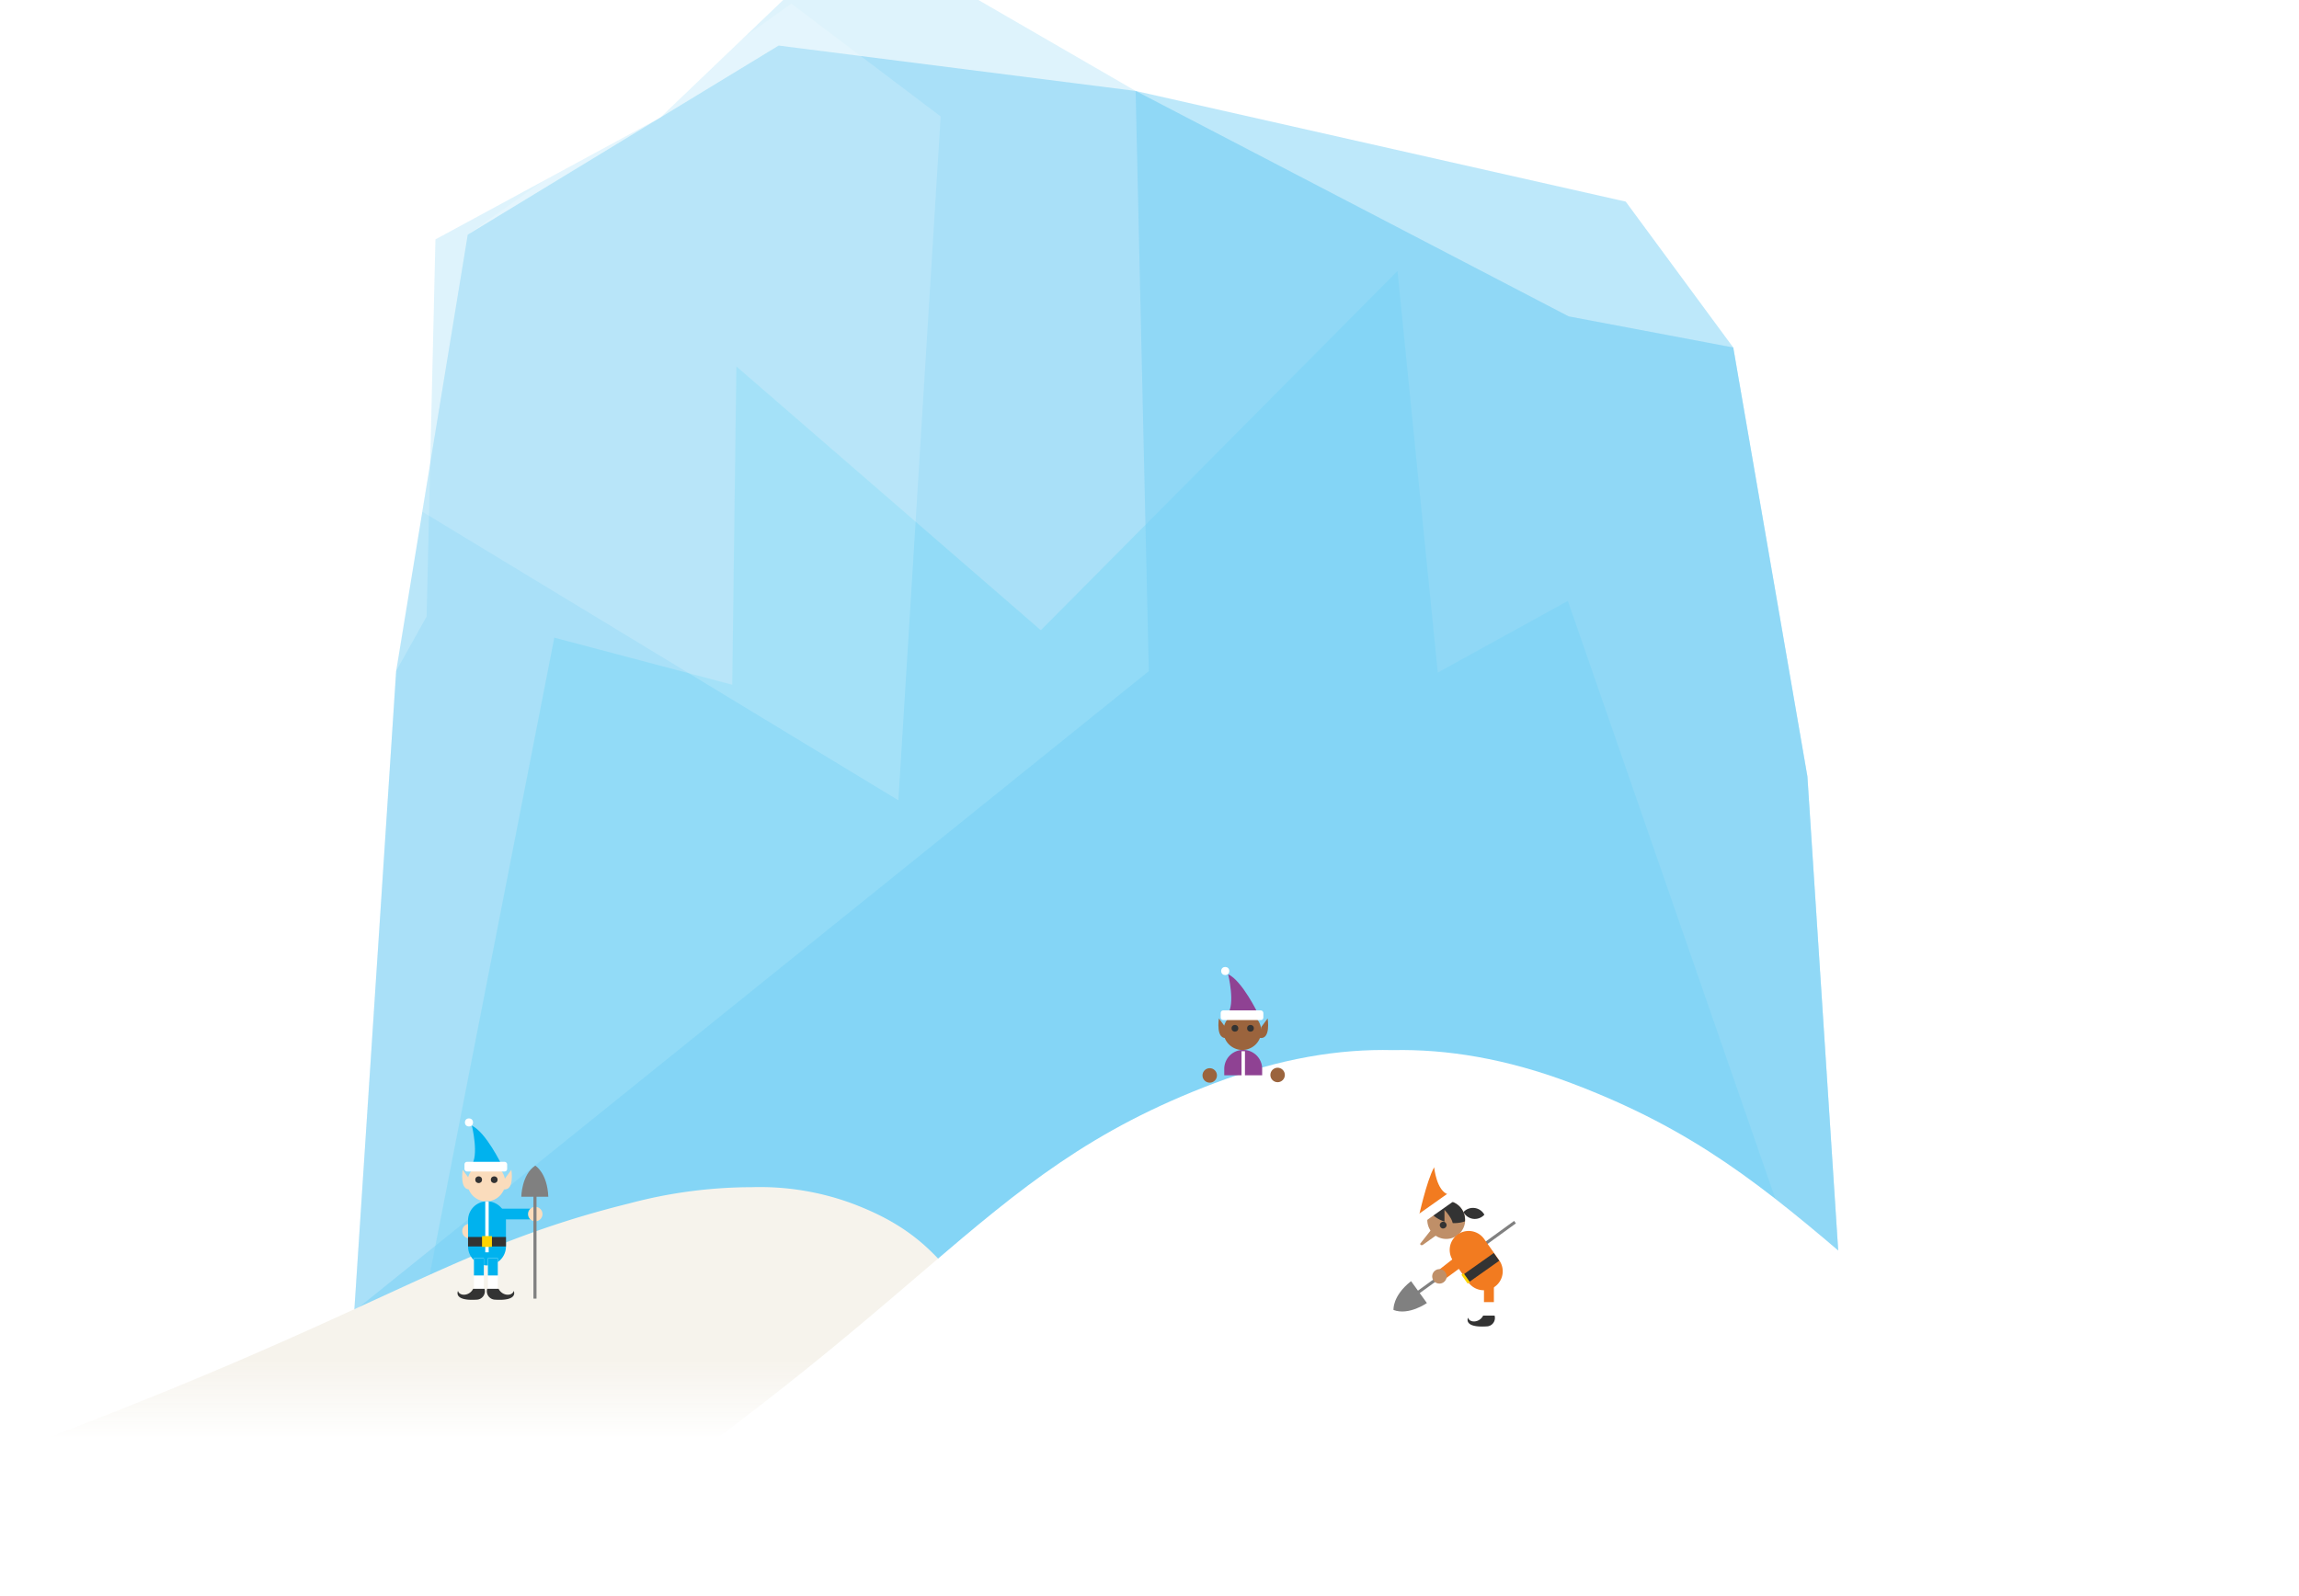 <svg xmlns="http://www.w3.org/2000/svg" width="403.31" height="280" viewBox="0 0 403.31 280"><defs><style>.cls-1{isolation:isolate}.cls-2,.cls-6,.cls-7{opacity:.5}.cls-3{opacity:.8}.cls-4{opacity:.99}.cls-5,.cls-8{opacity:.48}.cls-6,.cls-8{fill:#75cef4}.cls-7{fill:#00bff0;mix-blend-mode:multiply}.cls-14,.cls-9{fill:#fff}.cls-9{opacity:.17}.cls-10{fill:url(#linear-gradient)}.cls-11{fill:url(#linear-gradient-2)}.cls-12{fill:#fadcbc}.cls-13{fill:#00b2ee}.cls-15{fill:#333}.cls-16{fill:#ffd400}.cls-17{fill:gray}.cls-18{fill:#f27b20}.cls-19{fill:#bf8f68}.cls-20{fill:#9b643d}.cls-21{fill:#8f4293}</style><linearGradient id="linear-gradient" x1="35.28" y1="216.71" x2="35.28" y2="253.66" gradientTransform="matrix(1 0 -.7 1.01 243.74 -3.51)" gradientUnits="userSpaceOnUse"><stop offset=".07" stop-color="#f6f3ec"/><stop offset=".62" stop-color="#f6f3ec"/><stop offset="1" stop-color="#f6f3ec" stop-opacity="0"/></linearGradient><linearGradient id="linear-gradient-2" x1="180.44" y1="200.25" x2="180.44" y2="276.37" gradientTransform="translate(63.92)" gradientUnits="userSpaceOnUse"><stop offset=".07" stop-color="#fff"/><stop offset=".62" stop-color="#fff"/><stop offset="1" stop-color="#fff" stop-opacity="0"/></linearGradient></defs><title>building-code-boogie-ice</title><g class="cls-1"><g id="slice"><g id="_Group_" data-name="&lt;Group&gt;"><g id="_Group_2" data-name="&lt;Group&gt;"><g id="_Group_3" data-name="&lt;Group&gt;" class="cls-5"><path id="_Path_" data-name="&lt;Path&gt;" class="cls-6" d="M62.15 230.06l7.35-112.32 5.34-9.55 1.55-66.18 39.45-21.38L137.39 0h34.25l27.58 15.96 75.97 39.56 28.87 5.46 13.01 75.28 6.13 94.39-261.05-.59z"/><path id="_Path_2" data-name="&lt;Path&gt;" class="cls-7" d="M74.21 229.67l23.03-117.78 31.21 8.26.73-55.86 53.41 46.3 62.57-63.04 7.07 70.46 22.82-12.57 43.44 125.21-244.28-.98z"/></g><path id="_Path_3" data-name="&lt;Path&gt;" class="cls-6" d="M62.15 230.06l7.35-112.32 12.56-76.56L136.6 8l62.62 7.96 75.97 39.56 28.87 5.46 13.01 75.28 6.13 94.39-261.05-.59z"/><path id="_Path_4" data-name="&lt;Path&gt;" class="cls-8" d="M62.15 230.06l139.38-112.29-2.31-101.81 85.98 19.42 18.86 25.6 13.01 75.28 6.13 94.39-261.05-.59z"/></g><path id="_Path_5" data-name="&lt;Path&gt;" class="cls-9" d="M74.08 89.79l7.98-48.61L138.82.63l26.2 19.8-7.42 120-83.52-50.64z"/></g><path class="cls-10" d="M198.39 255.42c-32.49-24.75-27.51-36.2-48.93-44.25a46.91 46.91 0 0 0-17.55-2.85 83.86 83.86 0 0 0-21.52 2.85C77.78 219.23 66.87 230.67 0 255.42z"/><path class="cls-11" d="M403.31 280c-79.61-50.3-84.36-73.56-127.65-89.93-11.47-4.34-21.91-6-31.3-5.8-9.39-.24-19.83 1.46-31.3 5.8C169.77 206.44 165 229.7 85.4 280z"/><circle class="cls-12" cx="82.35" cy="216.03" r="1.27"/><path class="cls-13" d="M88 204.4s-2.73-5.7-5.22-6.88c0 0 1.31 5.34-.12 7z"/><path class="cls-12" d="M82 207.49a3.32 3.32 0 0 0 3.32 3.32 3.32 3.32 0 0 0 3.32-3.32 3.32 3.32 0 0 0-3.32-3.32 3.32 3.32 0 0 0-3.32 3.32z"/><rect class="cls-14" x="81.48" y="203.87" width="7.49" height="1.7" rx=".44" ry=".44"/><circle class="cls-15" cx="86.7" cy="207.01" r=".59"/><circle class="cls-15" cx="83.97" cy="207.01" r=".59"/><path class="cls-13" d="M87.34 212.09h6.63v1.88h-6.63z"/><path class="cls-13" d="M82.11 218.72a3.32 3.32 0 1 0 6.65 0v-4.59a3.32 3.32 0 1 0-6.65 0z"/><path class="cls-14" d="M87.33 220.78v5.7h-1.74v-5.7"/><path class="cls-13" d="M87.33 220.78v3.03h-1.74v-3.03"/><path class="cls-15" d="M85.47 226.16h2c.67 1.31 2.41 1.31 2.65.36 0 0 .93 1.8-3.25 1.54a1.48 1.48 0 0 1-1.4-1.9z"/><path class="cls-14" d="M83.14 220.78v5.7h1.74v-5.7"/><path class="cls-13" d="M83.14 220.78v3.03h1.74v-3.03"/><path class="cls-15" d="M85 226.16h-2c-.67 1.31-2.41 1.31-2.65.36 0 0-.93 1.8 3.25 1.54a1.48 1.48 0 0 0 1.4-1.9z"/><path class="cls-14" d="M85.13 210.81h.6v8.94h-.6z"/><path class="cls-15" d="M82.11 217.06h6.65v1.66h-6.65z"/><path class="cls-16" d="M84.56 216.9h1.74v1.9h-1.74z"/><circle class="cls-14" cx="82.27" cy="196.96" r=".71"/><path class="cls-12" d="M88.6 206.77l1.11-1.5s.63 3.88-1.5 3.4zm-6.33 0l-1.11-1.5s-.63 3.88 1.5 3.4z"/><circle class="cls-12" cx="93.9" cy="213.04" r="1.27"/><path class="cls-17" d="M91.45 210s.05-3.88 2.45-5.46c0 0 2.11 1.23 2.29 5.46h-2.07v17.88h-.54V210zm158.87 18.65s-3.17 2.24-5.86 1.22c0 0-.24-2.44 3.08-5.06l1.21 1.67 16.87-12.24.31.43-16.87 12.24z"/><path class="cls-18" d="M248.86 213.67s1.38-6.43 2.73-8.84c0 0 .42 4.25 2.54 4.79z"/><path class="cls-19" d="M251 216a3.32 3.32 0 0 0 4.63.79 3.32 3.32 0 0 0 .79-4.63 3.32 3.32 0 0 0-4.63-.79A3.32 3.32 0 0 0 251 216z"/><path class="cls-15" d="M250.72 212.53a3.32 3.32 0 0 1 6.27 1.79 5.71 5.71 0 0 1-6.27-1.79z"/><path class="cls-19" d="M253.4 215.3v-3s2.76 2.8.74 3.65z"/><rect class="cls-14" x="248.29" y="210.97" width="7.49" height="1.7" rx=".44" ry=".44" transform="rotate(-35.27 252.074 211.836)"/><circle class="cls-15" cx="251.73" cy="214.84" r=".59" transform="matrix(.82 -.58 .58 .82 -77.85 184.81)"/><path class="cls-18" d="M257.58 225a3.32 3.32 0 1 0 5.43-3.84l-2.65-3.75a3.32 3.32 0 1 0-5.43 3.84z"/><path class="cls-14" d="M260.33 227.06v4.1h1.74v-4.1"/><path class="cls-18" d="M261.67 224.82c-1.16 0-1.34.58-1.34 1.18v2.49h1.74v-2.81z"/><path class="cls-15" d="M262.19 230.85h-2c-.67 1.31-2.41 1.31-2.65.36 0 0-.93 1.8 3.24 1.54a1.48 1.48 0 0 0 1.41-1.9z"/><path class="cls-15" transform="rotate(-35.27 259.849 222.465)" d="M256.49 221.62h6.65v1.66h-6.65z"/><path class="cls-16" transform="rotate(-35.27 257.145 224.324)" d="M256.88 223.36h.47v1.9h-.47z"/><path class="cls-19" d="M251.26 215.55l-2 2.54c-.28.2 0 .6.41.31l3-2.15z"/><path class="cls-18" d="M252.37 222.88l3.79-2.97.87 1.93-3.87 2.83-.79-1.79z"/><circle class="cls-19" cx="252.52" cy="223.94" r="1.27" transform="rotate(-35.27 252.567 223.96)"/><path class="cls-15" d="M258.4 213.87a2.27 2.27 0 0 0 2-.72 2.27 2.27 0 0 0-3.67-.46 2.27 2.27 0 0 0 1.67 1.18z"/><circle class="cls-20" cx="224.13" cy="188.63" r="1.27"/><circle class="cls-20" cx="212.22" cy="188.71" r="1.27"/><path class="cls-21" d="M220.67 177.83s-2.73-5.7-5.22-6.88c0 0 1.31 5.34-.12 7z"/><path class="cls-20" d="M214.62 180.92a3.32 3.32 0 0 0 3.32 3.32 3.32 3.32 0 0 0 3.32-3.32 3.32 3.32 0 0 0-3.32-3.32 3.32 3.32 0 0 0-3.32 3.32z"/><rect class="cls-14" x="214.14" y="177.3" width="7.49" height="1.7" rx=".44" ry=".44"/><circle class="cls-15" cx="219.37" cy="180.44" r=".59"/><circle class="cls-15" cx="216.64" cy="180.44" r=".59"/><path class="cls-21" d="M221.42 188.68v-1.12a3.32 3.32 0 1 0-6.65 0v1.12"/><path class="cls-14" d="M217.8 184.46h.6v5.25h-.6z"/><circle class="cls-14" cx="214.94" cy="170.39" r=".71"/><path class="cls-20" d="M221.27 180.21l1.11-1.5s.63 3.88-1.5 3.4zm-6.33 0l-1.11-1.5s-.63 3.88 1.5 3.4z"/></g></g></svg>